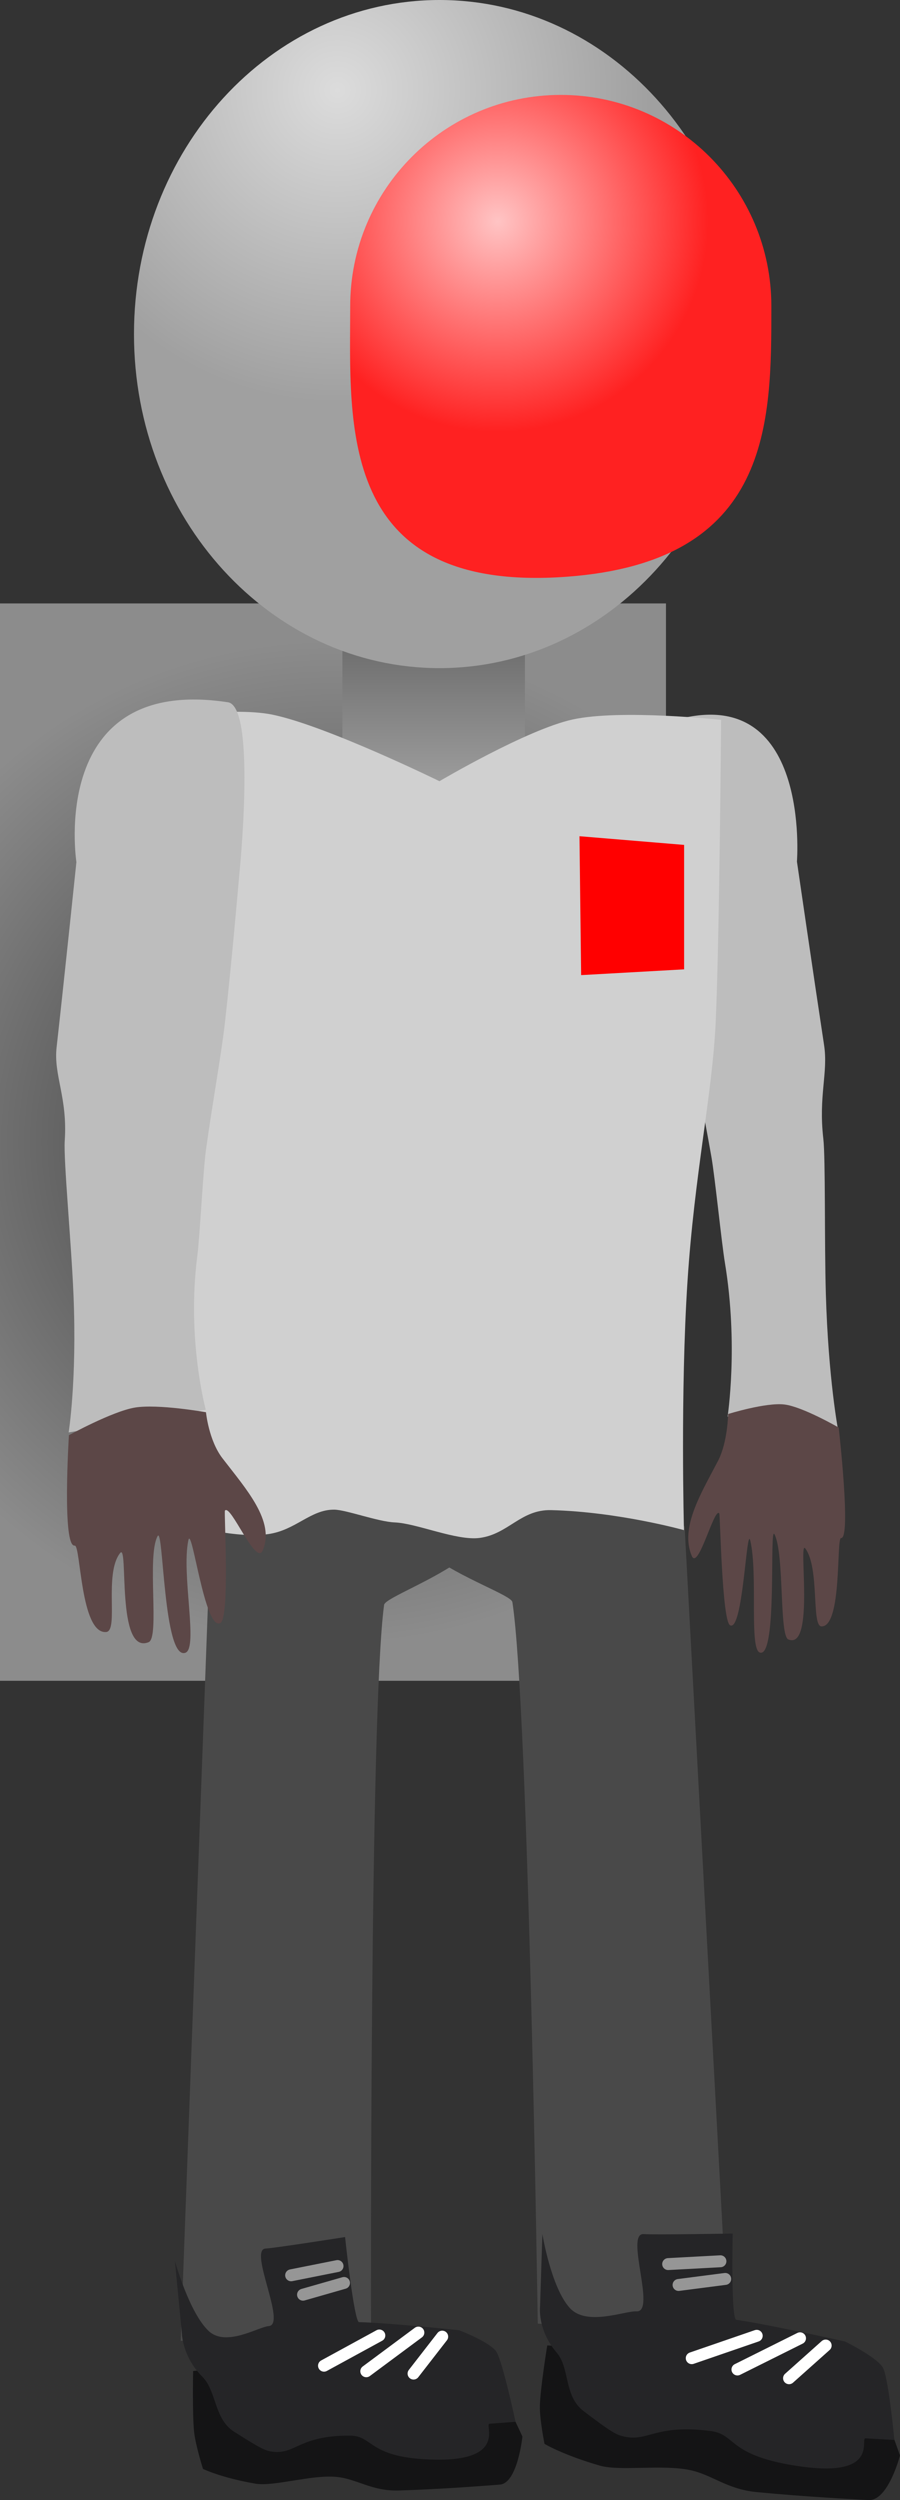 <svg version="1.1" xmlns="http://www.w3.org/2000/svg" xmlns:xlink="http://www.w3.org/1999/xlink" width="37.752" height="104.759" viewBox="0,0,37.752,104.759"><rect x="0" y="0" width="37.752" height="104.759" fill="#333333" stroke="none"/><defs><radialGradient cx="235.524" cy="177.505" r="21.064" gradientUnits="userSpaceOnUse" id="color-1"><stop offset="0" stop-color="#353535"/><stop offset="1" stop-color="#8c8c8c"/></radialGradient><linearGradient x1="239.748" y1="156.068" x2="239.748" y2="162.919" gradientUnits="userSpaceOnUse" id="color-2"><stop offset="0" stop-color="#696969"/><stop offset="1" stop-color="#a0a0a0"/></linearGradient><radialGradient cx="235.712" cy="133.416" r="13.118" gradientUnits="userSpaceOnUse" id="color-3"><stop offset="0" stop-color="#dcdcdc"/><stop offset="1" stop-color="#a0a0a0"/></radialGradient><radialGradient cx="242.435" cy="138.917" r="8.837" gradientUnits="userSpaceOnUse" id="color-4"><stop offset="0" stop-color="#ffc4c4"/><stop offset="1" stop-color="#ff2121"/></radialGradient></defs><g transform="translate(-221.557,-129.648)"><g data-paper-data="{&quot;isPaintingLayer&quot;:true}" fill-rule="nonzero" stroke-linejoin="miter" stroke-miterlimit="10" stroke-dasharray="" stroke-dashoffset="0" style="mix-blend-mode: normal"><path d="M221.557,200.076v-45.143h27.935v45.143z" fill="url(#color-1)" stroke="#ed6b00" stroke-width="0" stroke-linecap="butt"/><g><path d="M244.115,227.013c0,0 -0.381,-25.797 -1.065,-30.234c-0.044,-0.285 -2.157,-0.999 -3.462,-1.984c-1.593,-1.203 -2.355,-2.708 -1.351,-3.057c1.833,-0.638 12.036,1.863 12.036,1.863l1.831,33.87z" data-paper-data="{&quot;index&quot;:null}" fill="#494949" stroke="#000000" stroke-width="0" stroke-linecap="butt"/><path d="M257.988,234.406c-0.592,-0.034 -2.641,-0.137 -4.693,-0.335c-1.248,-0.12 -1.864,-0.725 -2.788,-0.921c-1.163,-0.246 -2.946,0.053 -3.783,-0.187c-1.542,-0.442 -2.326,-0.912 -2.326,-0.912c0,0 -0.21,-1.039 -0.195,-1.6c0.021,-0.755 0.309,-2.524 0.309,-2.524c0,0 5.931,0.219 8.231,0.551c1.361,0.196 4.197,0.887 4.197,0.887c0,0 1.422,0.698 1.611,1.137c0.231,0.537 0.758,2.035 0.758,2.035c0,0 -0.496,1.915 -1.321,1.868z" data-paper-data="{&quot;index&quot;:null}" fill="#141415" stroke="#000000" stroke-width="0" stroke-linecap="butt"/><path d="M257.864,231.819c-0.248,-0.014 0.61,1.639 -2.69,1.182c-3.116,-0.432 -2.704,-1.345 -3.802,-1.488c-2.296,-0.3 -2.617,0.447 -3.607,0.237c-0.345,-0.073 -0.505,-0.144 -1.726,-1.071c-0.84,-0.637 -0.565,-1.786 -1.128,-2.448c-0.822,-0.966 -0.7,-1.929 -0.7,-1.929l0.097,-3.047c0,0 0.36,2.231 1.15,3.102c0.707,0.779 2.314,0.113 2.797,0.141c0.846,0.048 -0.501,-3.302 0.306,-3.238c0.434,0.035 3.73,-0.022 3.73,-0.022c0,0 -0.081,3.581 0.15,3.614c1.361,0.196 4.56,0.908 4.56,0.908c0,0 1.422,0.698 1.611,1.137c0.231,0.537 0.461,2.99 0.461,2.99c0,0 -0.385,-0.022 -1.211,-0.069z" data-paper-data="{&quot;index&quot;:null}" fill="#252527" stroke="#000000" stroke-width="0" stroke-linecap="butt"/><path d="M253.299,227.522l-2.726,0.938" fill="none" stroke="#ffffff" stroke-width="0.5" stroke-linecap="round"/><path d="M255.115,227.626l-2.625,1.308" fill="none" stroke="#ffffff" stroke-width="0.5" stroke-linecap="round"/><path d="M254.655,229.3l1.536,-1.37" fill="none" stroke="#ffffff" stroke-width="0.5" stroke-linecap="round"/><path d="M251.777,224.399l-2.193,0.118" fill="none" stroke="#969696" stroke-width="0.5" stroke-linecap="round"/><path d="M250.02,225.392l1.958,-0.253" fill="none" stroke="#969696" stroke-width="0.5" stroke-linecap="round"/></g><g><path d="M229.137,227.734l1.255,-33.896c0,0 10.159,-2.674 12.003,-2.067c1.011,0.333 0.274,1.85 -1.298,3.08c-1.288,1.007 -3.389,1.758 -3.428,2.043c-0.608,4.448 -0.55,30.248 -0.55,30.248z" fill="#494949" stroke="#000000" stroke-width="0" stroke-linecap="butt"/><path d="M243.472,231.741c0,0 -0.204,1.961 -0.948,2.016c-0.534,0.04 -2.379,0.19 -4.24,0.247c-1.131,0.035 -1.758,-0.489 -2.609,-0.569c-1.071,-0.101 -2.629,0.416 -3.408,0.282c-1.435,-0.247 -2.195,-0.617 -2.195,-0.617c0,0 -0.318,-1.005 -0.374,-1.562c-0.076,-0.751 -0.04,-2.541 -0.04,-2.541c0,0 5.333,-0.515 7.432,-0.47c1.242,0.027 3.865,0.362 3.865,0.362c0,0 1.36,0.516 1.583,0.928c0.274,0.504 0.933,1.925 0.933,1.925z" data-paper-data="{&quot;index&quot;:null}" fill="#141415" stroke="#000000" stroke-width="0" stroke-linecap="butt"/><path d="M243.181,231.126c0,0 -0.347,0.026 -1.092,0.081c-0.223,0.017 0.751,1.55 -2.258,1.504c-2.841,-0.044 -2.587,-1 -3.587,-1.006c-2.091,-0.014 -2.285,0.766 -3.197,0.68c-0.317,-0.03 -0.47,-0.08 -1.678,-0.849c-0.831,-0.529 -0.729,-1.702 -1.315,-2.288c-0.857,-0.856 -0.867,-1.827 -0.867,-1.827l-0.294,-3.034c0,0 0.601,2.168 1.417,2.934c0.73,0.685 2.084,-0.173 2.52,-0.206c0.762,-0.057 -0.862,-3.213 -0.132,-3.249c0.393,-0.019 3.334,-0.482 3.334,-0.482c0,0 0.376,3.562 0.587,3.566c1.242,0.027 4.193,0.338 4.193,0.338c0,0 1.36,0.516 1.583,0.928c0.274,0.504 0.786,2.909 0.786,2.909z" data-paper-data="{&quot;index&quot;:null}" fill="#252527" stroke="#000000" stroke-width="0" stroke-linecap="butt"/><path d="M235.148,228.775l2.321,-1.266" fill="none" stroke="#ffffff" stroke-width="0.5" stroke-linecap="round"/><path d="M236.921,229.008l2.185,-1.621" fill="none" stroke="#ffffff" stroke-width="0.5" stroke-linecap="round"/><path d="M238.904,229.105l1.202,-1.548" fill="none" stroke="#ffffff" stroke-width="0.5" stroke-linecap="round"/><path d="M235.716,224.599l-1.947,0.388" fill="none" stroke="#969696" stroke-width="0.5" stroke-linecap="round"/><path d="M235.988,225.308l-1.72,0.492" fill="none" stroke="#969696" stroke-width="0.5" stroke-linecap="round"/></g><g stroke="#000000" stroke-width="0" stroke-linecap="butt"><path d="M252.077,189.005c0,0 0.461,-2.985 -0.113,-6.447c-0.138,-0.832 -0.416,-3.577 -0.565,-4.431c-0.354,-2.021 -0.771,-4.011 -0.96,-5.255c-0.407,-2.676 -0.851,-6.078 -0.851,-6.078c0,0 -0.716,-6.686 0.264,-6.967c5.732,-1.638 5.134,5.923 5.134,5.923c0,0 0.706,4.848 1.139,7.693c0.176,1.158 -0.241,2.117 -0.032,3.922c0.093,0.809 0.044,4.329 0.105,6.478c0.103,3.579 0.516,5.73 0.516,5.73z" data-paper-data="{&quot;index&quot;:null}" fill="#bdbdbd"/><path d="M256.837,194.096c-0.205,-0.021 0.05,3.723 -0.822,3.701c-0.429,-0.011 -0.072,-2.438 -0.675,-3.262c-0.319,-0.436 0.419,4.273 -0.715,3.809c-0.389,-0.159 -0.16,-3.594 -0.582,-4.408c-0.226,-0.436 0.142,5.221 -0.617,4.956c-0.451,-0.157 -0.069,-3.288 -0.397,-4.69c-0.16,-0.683 -0.303,3.862 -0.851,3.546c-0.336,-0.193 -0.412,-4.636 -0.45,-4.685c-0.211,-0.279 -0.883,2.423 -1.155,1.778c-0.501,-1.189 0.397,-2.627 1.1,-3.975c0.411,-0.788 0.426,-1.968 0.426,-1.968c0,0 1.581,-0.494 2.364,-0.399c0.762,0.093 2.274,0.966 2.274,0.966c0,0 0.534,4.675 0.099,4.631z" data-paper-data="{&quot;index&quot;:null}" fill="#5c4747"/></g><g stroke-width="0" stroke-linecap="butt"><path d="M235.92,162.919v-6.851h7.656v6.851z" fill="url(#color-2)" stroke="#000000"/><path d="M252.809,143.646c0,7.731 -5.738,13.998 -12.816,13.998c-7.078,0 -12.816,-6.267 -12.816,-13.998c0,-7.731 5.738,-13.998 12.816,-13.998c7.078,0 12.816,6.267 12.816,13.998z" fill="url(#color-3)" stroke="none"/><path d="M253.913,142.474c0,4.887 0.034,10.719 -8.605,11.342c-9.652,0.696 -9.061,-6.455 -9.061,-11.342c0,-4.887 3.955,-8.849 8.833,-8.849c4.878,0 8.833,3.962 8.833,8.849z" data-paper-data="{&quot;index&quot;:null}" fill="url(#color-4)" stroke="#ed6b00"/></g><g stroke-width="0" stroke-linecap="butt"><path d="M229.64,193.591c0,0 0.167,-5.56 -0.353,-10.944c-0.353,-3.658 -1.405,-6.959 -1.562,-9.453c-0.294,-4.681 -0.21,-13.382 -0.21,-13.382c0,0 3.692,-0.585 5.469,-0.219c2.263,0.466 7.007,2.789 7.007,2.789c0,0 3.677,-2.171 5.59,-2.587c2.019,-0.439 6.224,0.017 6.224,0.017c0,0 -0.069,9.217 -0.227,12.656c-0.14,3.043 -0.89,6.368 -1.183,10.873c-0.303,4.643 -0.148,10.422 -0.148,10.422c0,0 -2.757,-0.769 -5.572,-0.838c-1.278,-0.031 -1.791,1.006 -2.999,1.165c-0.965,0.127 -2.636,-0.613 -3.561,-0.65c-0.699,-0.028 -2.044,-0.531 -2.538,-0.535c-0.998,-0.008 -1.616,0.865 -2.773,1.025c-1.345,0.185 -3.164,-0.339 -3.164,-0.339z" fill="#d0d0d0" stroke="#292e32"/><path d="M245.934,170.507l-0.07,-5.82l4.389,0.364v5.214z" fill="#ff0000" stroke="none"/></g><g stroke="#000000" stroke-width="0" stroke-linecap="butt"><path d="M224.437,189.669c0,0 0.35,-2.178 0.203,-5.756c-0.088,-2.149 -0.422,-5.655 -0.367,-6.469c0.122,-1.817 -0.473,-2.739 -0.342,-3.908c0.322,-2.873 0.831,-7.766 0.831,-7.766c0,0 -1.214,-7.846 6.356,-6.696c1.208,0.184 0.47,7.291 0.47,7.291c0,0 -0.292,3.429 -0.595,6.131c-0.141,1.256 -0.508,3.276 -0.795,5.32c-0.121,0.864 -0.257,3.624 -0.365,4.465c-0.451,3.5 0.356,6.438 0.356,6.438z" fill="#bdbdbd"/><path d="M224.692,194.411c-0.54,0.081 -0.244,-4.625 -0.244,-4.625c0,0 1.819,-0.999 2.764,-1.158c0.971,-0.163 2.985,0.195 2.985,0.195c0,0 0.113,1.176 0.689,1.926c0.986,1.284 2.222,2.641 1.69,3.869c-0.288,0.666 -1.343,-1.97 -1.584,-1.673c-0.043,0.053 0.214,4.488 -0.19,4.71c-0.66,0.362 -1.2,-4.157 -1.345,-3.463c-0.298,1.425 0.427,4.515 -0.124,4.71c-0.927,0.329 -0.918,-5.342 -1.165,-4.889c-0.462,0.848 0.097,4.253 -0.376,4.445c-1.379,0.56 -0.831,-4.198 -1.196,-3.736c-0.688,0.873 -0.049,3.262 -0.584,3.31c-1.087,0.096 -1.066,-3.658 -1.321,-3.62z" data-paper-data="{&quot;index&quot;:null}" fill="#5c4747"/></g></g></g></svg>